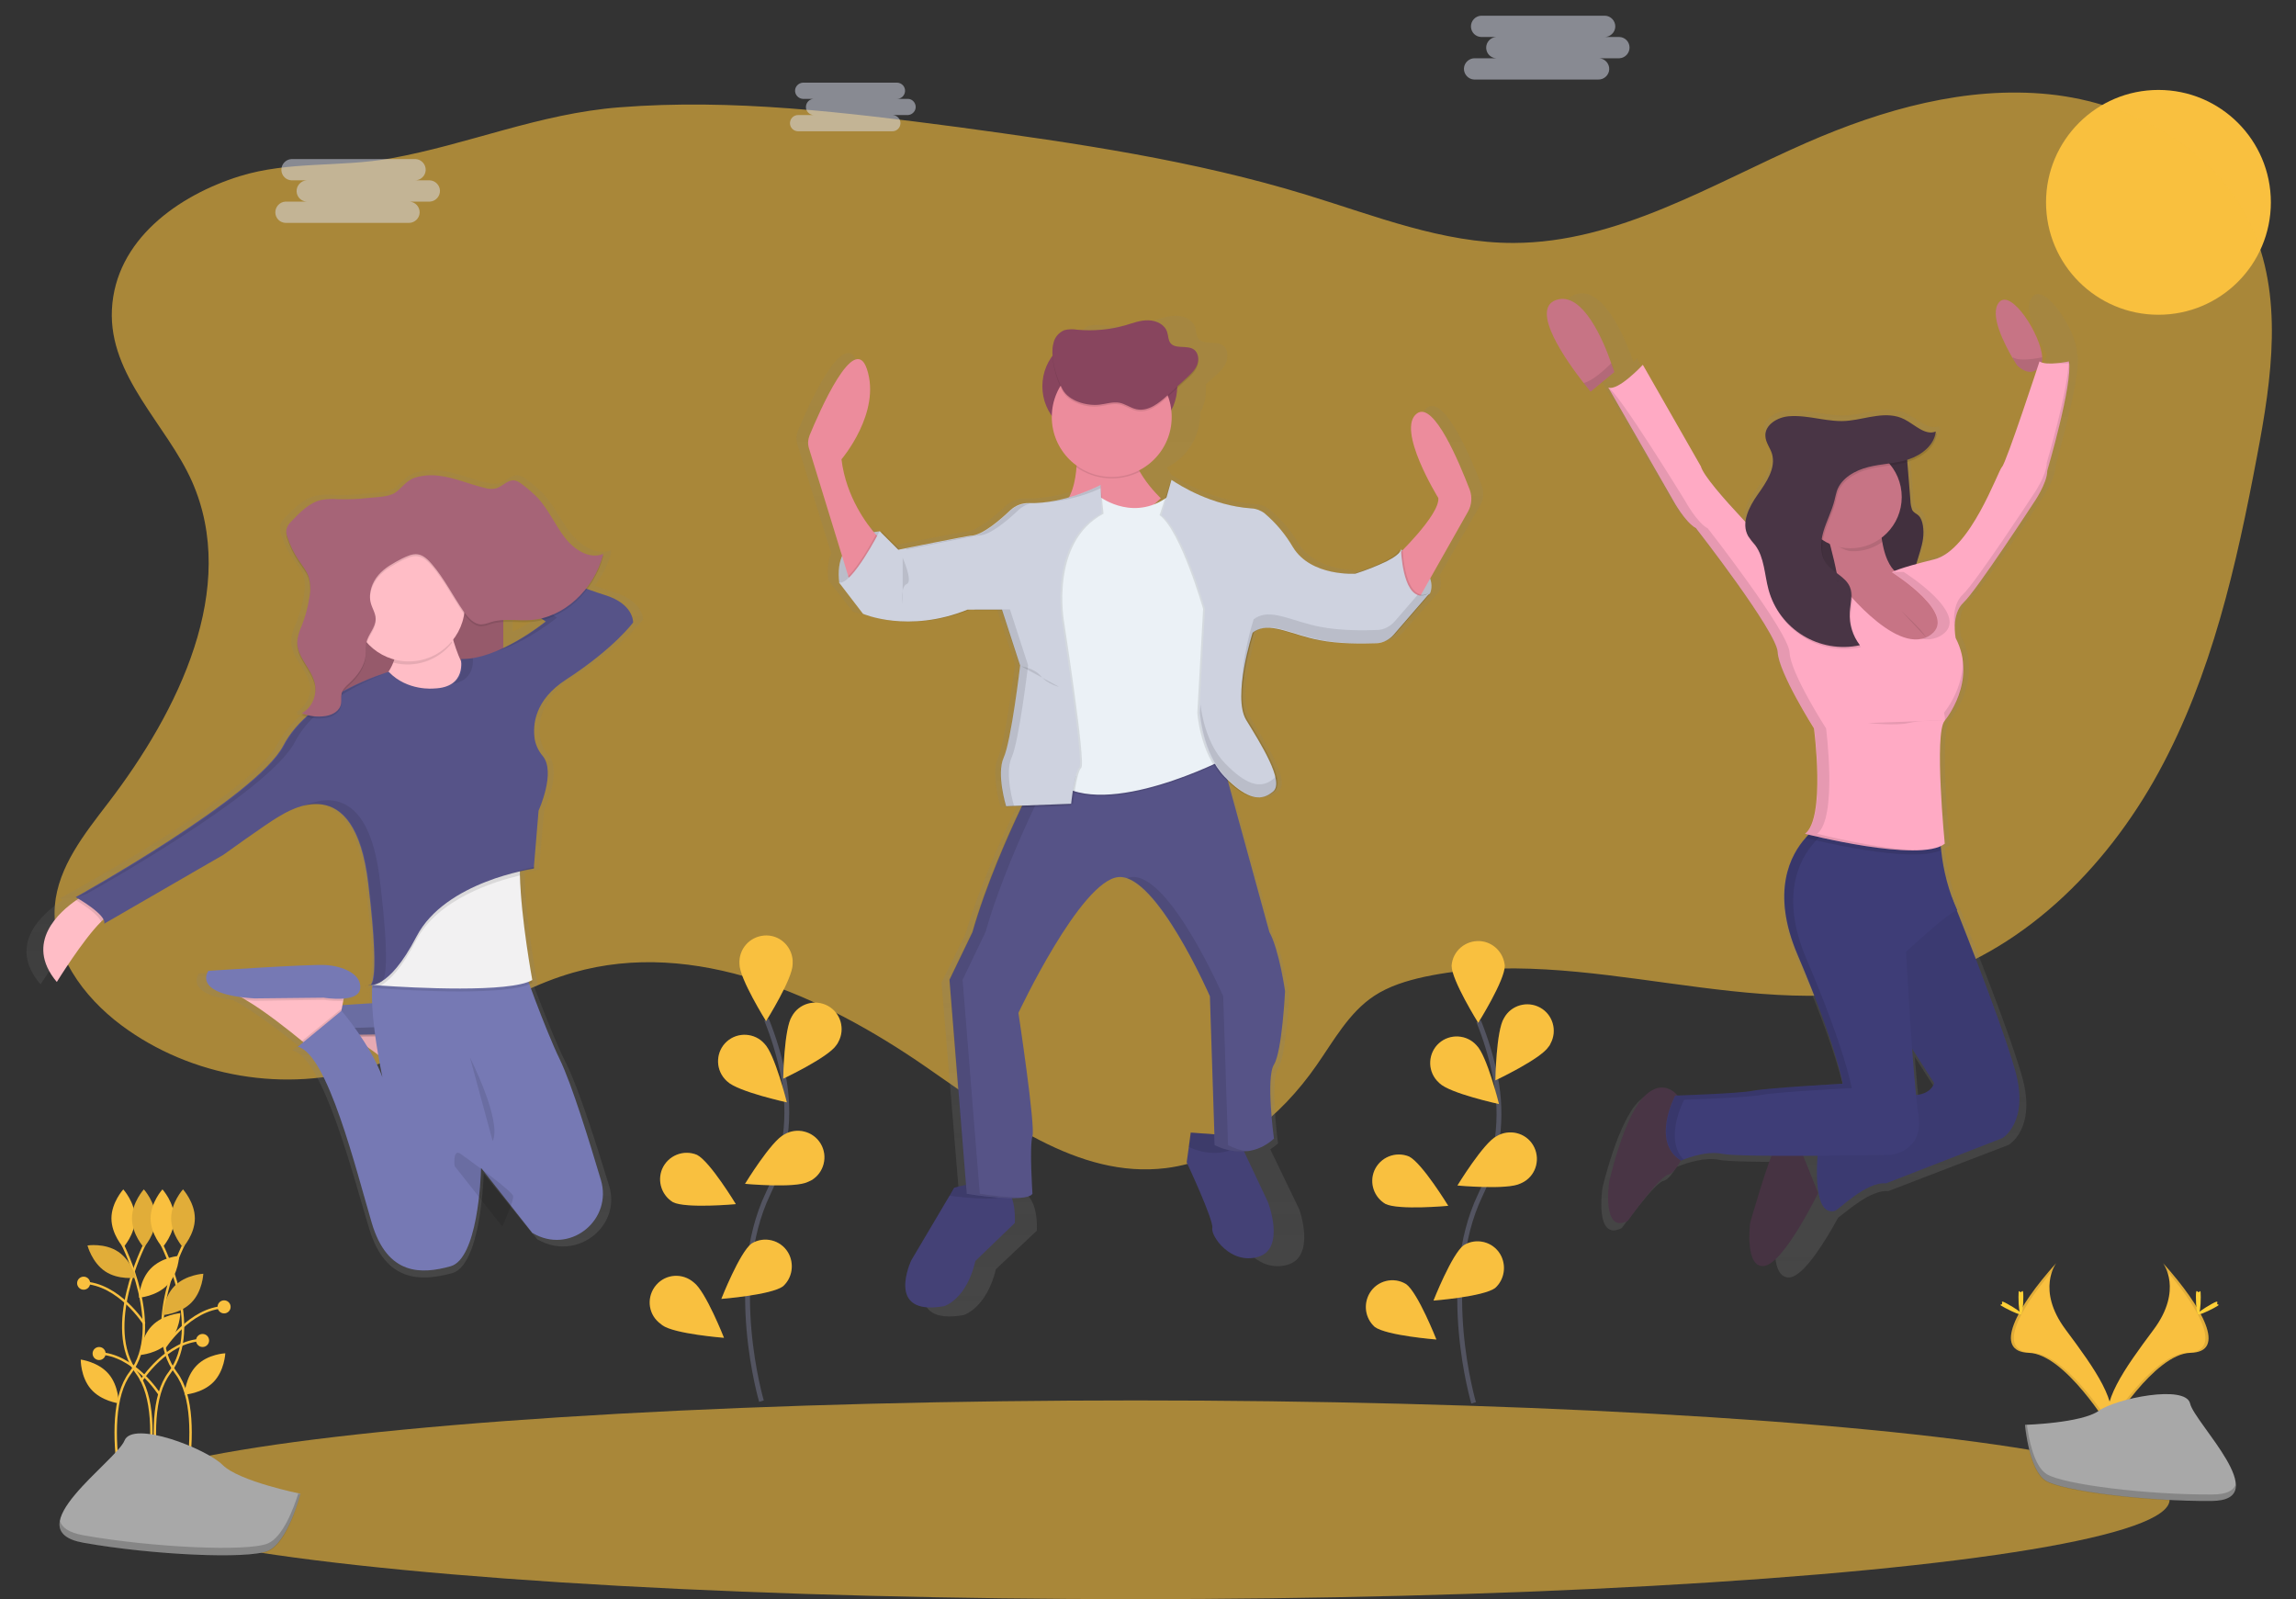 <svg enable-background="new 0 0 949.8 661.5" viewBox="0 0 949.8 661.5" xmlns="http://www.w3.org/2000/svg" xmlns:xlink="http://www.w3.org/1999/xlink"><rect x="0" y="0" width="949.8" height="661.5" fill="#333333" stroke="none"/><linearGradient id="a"><stop offset="0" stop-color="#808080" stop-opacity=".25"/><stop offset=".54" stop-color="#808080" stop-opacity=".12"/><stop offset="1" stop-color="#808080" stop-opacity=".1"/></linearGradient><linearGradient id="b" gradientTransform="matrix(1 0 0 -1 -125.1 542.65)" gradientUnits="userSpaceOnUse" x1="596.635" x2="596.635" xlink:href="#a" y1="-1.869" y2="412.096"/><linearGradient id="c" gradientTransform="matrix(1 0 0 -1 -125.1 542.65)" gradientUnits="userSpaceOnUse" x1="277.181" x2="277.181" xlink:href="#a" y1="131.932" y2="132.152"/><linearGradient id="d" gradientTransform="matrix(1 0 0 -1 -125.1 542.65)" gradientUnits="userSpaceOnUse" x1="263.557" x2="263.557" xlink:href="#a" y1="14.105" y2="348.067"/><linearGradient id="e" gradientTransform="matrix(1 0 0 -1 -125.1 542.65)" gradientUnits="userSpaceOnUse" x1="878.625" x2="878.625" xlink:href="#a" y1="14.25" y2="421.274"/><circle cx="892.9" cy="83.7" fill="#f9c03f" r="46.5"/><path d="m79.4 199.1c19.5 44.1-5.4 94.9-34.7 133.1-9.8 12.8-20.6 26.3-22 42.3-1.6 19.7 11.7 37.8 27.5 49.6 28.8 21.5 68.2 28.2 102.5 17.3 29.6-9.4 54.6-30.6 84.5-39.1 50-14.3 103 9.4 145.8 39 30.3 20.9 62.8 46.4 99.3 41.9 25.7-3.2 47.5-21.2 62.3-42.5 7.2-10.3 13.4-21.8 23.8-28.7 6.2-4.1 13.5-6.3 20.7-7.9 66.4-14.2 136.8 20.4 202.4 2.6 44.2-12 79.5-47 101.5-87.3s32.2-85.7 40.7-130.8c6.1-32 11.1-66.6-2.8-96-14.7-31.2-48.9-50.1-83.2-53.6s-68.7 6.2-100.3 20c-39.5 17.3-78.2 41.4-121.2 41.5-29.3.1-57.3-11.2-85.4-19.8-46.9-14.4-95.7-21.5-144.3-28.1-46.5-6.1-93.5-11.9-140.3-8.2-33.2 2.6-62.4 15.3-94.5 21.1-21 3.8-42 1-62.6 7.4-25.3 7.9-51.4 26.3-52.8 55.2-1.3 27.5 22.7 47.6 33.1 71z" fill="#f9c03f" opacity=".6"/><path d="m612.9 200.7c-4.3-11.1-15.3-37.3-22.5-32.1-9.2 6.6 9.2 35.5 9.2 35.5.5 5.3-9.8 16.4-15.3 21.9 0-.4 0-.7 0-.7-.1.2-.1.4-.2.6l-.5-.2c-.1.4-.3.8-.7 1.2 0-.8 0-1.2 0-1.2-1.1 4.5-19.6 10.2-19.6 10.2s-.5 0-1.4 0c-5.1 0-18.5-1.2-24.7-11.1-3.2-5.4-7.3-10.2-12.1-14.1-1.7-1.3-3.7-2.1-5.8-2.2-17.1-1.1-31-9.8-33.8-11.6l-.5-.4-.1.3c-.7-.9-1.3-1.9-1.9-2.9l-.3-.5c8.5-4.2 13.8-12.9 13.8-22.3 0-.2 0-.4 0-.5 1.5-2.6 2.3-5.6 2.3-8.6v-3l3.9-3.5c1.8-1.6 3.6-3.3 4.5-5.5.4-.9.5-1.8.5-2.8.2-1.7-.5-3.3-1.8-4.3-3-2.1-8 0-10.2-2.9-1-1.3-.8-3.1-1.3-4.6-1-3.1-4.6-4.8-7.9-4.8s-6.5 1.2-9.7 2.1c-6.7 1.9-13.7 2.6-20.7 1.9-1.9-.3-3.8-.3-5.7.2-2.3.9-4 2.9-4.6 5.3-.2.9-.4 1.8-.4 2.7-2.8 3.1-4.3 7.2-4.3 11.4v7.7c0 4.1 1.5 8.1 4.2 11.2.6 7.3 4.5 14 10.5 18.2v.6l.1.1c-.2 2.4-.5 4.7-1.1 7.1v-.5s-14 7.5-29 7.6h-1.7c-3-.1-5.8 1-8 3-4.4 4.2-12.2 10.8-17 10.8-1 0-26.2 4.9-30.4 5.8l-7.8-7.6-.2.5-.5-.5c-.9.1-1.7.2-2.5.4-4-4.7-12-15.8-13.9-30.5 0 0 17.3-19.7 10.9-38-5.4-15.6-20.4 17.9-24.6 28-.7 1.8-.8 3.7-.3 5.5l14 45.2c-1.3 3.5-1.7 7.3-1.1 11h-.2l10.2 13.1s7.7 3.3 19.7 3.2c8.8 0 17.6-1.7 25.7-4.9h2.4l-.5.2h12.2l7.7 23.4c-.3 2.1-4 31.9-7 38.5-.9 2.2-1.3 4.6-1.2 7 .2 4.6.9 9.1 2.2 13.5l6.8-.2-.3.5c-5.7 11.8-15.3 32.7-21 52.3l-9.9 20 7.4 89.7h.3l.6.1c.8.1 2 .3 3.6.5l-.6 1-16.3 27s-11.6 23.8 14.1 19.3c0 0 9.5-2.8 13.4-19l16.9-15.9s.8-10.5-4-14.8c-.3-4.9-1.1-19.1.1-22.5 1.4-4.1-6-51.8-6-51.8s26.8-55.5 43-56.9c1.2-.1 2.4.1 3.5.5 13.3 4.3 29.5 36.6 34.2 46.6l.2.5v.1l.2.4v.1l.2.3v.1l.1.3v.1l.1.2v.1l.1.2v.1l.1.1v.1.1.1l2.1 62.5.2.1h.1l-.2 1.3-.9 6.5s11.6 24.5 10.9 27.6 7.8 15.5 19.7 12.1 4.9-22.9 4.9-22.9l-11.5-23.8-.5-1.1c1.1-.7 2.2-1.5 3.2-2.4 0 0-3.5-25.5 0-31s4.6-30.7 4.6-30.7-2.5-17.2-6.7-24.8l-17.7-63.2c5.3 4.9 9.4 6.9 12.9 6.7h.6c1.5 0 3-.3 4.3-1.1.7-.4 1.4-.9 2-1.4.1-.1.2-.2.3-.3 4.9-4.1-5.6-20.4-11.6-30-5.8-9.3 2.2-34.6 2.8-36.5.5-.4 1.1-.7 1.7-1 1.2-.5 2.6-.8 3.9-.9 5.7.2 12.8 3.5 21.5 5.2 6.1 1 12.2 1.5 18.4 1.4h.4c2.5 0 4.7 0 6.5-.1 1.6-.1 3.2-.5 4.7-1.3 1.2-.7 2.4-1.6 3.3-2.7l15.3-17.3-.4.2c.7-2 .7-4.1 0-6.1l16.2-28c2.1-2.9 2.3-6.3 1.2-9.4z" fill="url(#b)"/><path d="m419.8 505.9-16.3 15.7c-3.7 16-12.9 18.7-12.9 18.7-24.8 4.4-13.6-19-13.6-19l15.8-26.7 1.9-3.3s11.2-3.4 18.7-1.4c.9.3 1.8.7 2.5 1.4 4.7 4.1 3.9 14.6 3.9 14.6z" fill="#444176"/><path d="m520.5 519.9c-11.6 3.4-19.7-8.8-19-11.9s-10.6-27.2-10.6-27.2l.9-6.4.8-5.9 19 1.4 1.8 3.8 11.1 23.5c0-.1 7.5 19.3-4 22.7z" fill="#444176"/><path d="m416 494c-1.8 3.1-16.3 1.5-23.4.6l1.9-3.3s11.2-3.4 18.7-1.4c.9.3 1.8.7 2.5 1.4.3 1.7.3 2.7.3 2.7z" opacity=".1"/><path d="m513.4 473.6c-9.7 6.5-20.1 1.6-21.7.8l.8-5.9 19 1.4z" opacity=".1"/><path d="m527 440.4c-3.4 5.4 0 30.6 0 30.6-11.2 10.2-24.5 2.7-24.5 2.7l-2-61.6s-22.1-50.7-37.8-49.3-41.4 56.2-41.4 56.2 7.1 46.9 5.8 51 0 23.8 0 23.8c-2.4 4.1-27.2 0-27.2 0l-7.1-88.5 9.5-19.7c5.5-19.3 14.7-40 20.2-51.6 2.8-5.8 4.6-9.3 4.6-9.3l18.1-3.8 58.8-12.2 21.1 76.8c4.1 7.5 6.5 24.5 6.5 24.5s-1.2 24.9-4.6 30.4z" fill="#565387"/><g opacity=".1"><path d="m508 473.7-2-61.6s-22.1-50.7-37.8-49.3c-.7.1-1.4.2-2 .5 15.3 5.1 34.4 48.9 34.4 48.9l2 61.6c4.2 2.1 8.9 3 13.5 2.5-2.8-.4-5.6-1.3-8.1-2.6z"/><path d="m405.3 493.8-7.1-88.5 9.5-19.8c5.5-19.3 14.7-40 20.2-51.6 2.8-5.8 4.6-9.3 4.6-9.3l18.1-3.8 53.6-11.1-.3-1.1-58.8 12.2-18.1 3.8s-1.8 3.5-4.6 9.3c-5.6 11.6-14.8 32.3-20.2 51.6l-9.5 19.7 7.1 88.5s13.6 2.2 21.6 1.7c-5.4-.2-10.8-.8-16.1-1.6z"/></g><path d="m363.9 219.8s-19.4 1-16.7 21.4l5.4.7 8.2-8.8 4.1-7.5v-1.7z" fill="#ced2df"/><path d="m363.9 219.8s-19.4 1-16.7 21.4l5.4.7 8.2-8.8 4.1-7.5v-1.7z" opacity=".1"/><path d="m579.6 227.3s16 8.5 11.9 18.4l-5.1 2-6.8-3.7-1-8.8.7-6.1z" fill="#ced2df"/><path d="m579.6 227.3s16 8.5 11.9 18.4l-5.1 2-6.8-3.7-1-8.8.7-6.1z" opacity=".1"/><path d="m452.3 138.7h13.6c11.6 0 21.1 9.4 21.1 21.1 0 11.6-9.4 21.1-21.1 21.1h-13.6c-11.6 0-21.1-9.4-21.1-21.1s9.4-21.1 21.1-21.1z" fill="#88455e"/><g fill="#ec8c9c"><path d="m363.8 222.7-11.9 19-1-3.4-16.2-52.7c-.6-1.8-.5-3.7.2-5.5 4.1-9.9 18.5-43 23.7-27.5 6.1 18-10.5 37.4-10.5 37.4 1.9 15.8 10.8 27.2 14.2 31.1.9 1 1.5 1.6 1.5 1.6z"/><path d="m577 230.8s18.7-17.7 18-24.8c0 0-17.7-28.6-8.8-35 7-5.1 17.6 20.7 21.8 31.6 1.1 3 .8 6.3-.7 9l-22.4 39.6z"/><path d="m444.9 180.7s3.4 21.8-6.5 29.9 28.2 8.1 28.2 8.1l13.6-12.6s-15.7-14.6-10.9-25.5z"/></g><path d="m455.3 206.3s14.6 10.9 29.2-1.4l23.8 49.3-1.4 60.2s-49.3 25.5-69.7 9.9-3.4-23.8-3.4-23.8l-4.8-46.3 5.1-29.9s9.2-14.3 9.9-14.3 11.3-3.7 11.3-3.7z" opacity=".1"/><path d="m455.3 205.7s14.6 10.9 29.3-1.4l23.8 49.3-1.4 60.2s-49.3 25.5-69.7 9.9-3.4-23.8-3.4-23.8l-4.8-46.3 5.1-29.9s9.2-14.3 9.9-14.3 11.2-3.7 11.2-3.7z" fill="#ebf1f6"/><path d="m455.3 200.6s-13.9 7.9-28.9 7.5c-2.9-.1-5.6 1-7.7 2.9-4.3 4.1-11.8 10.6-16.5 10.6-1 0-29.9 5.8-29.9 5.8l-7.6-7.6s-11.4 22.3-16.8 21.3l9.9 12.9s18.7 8.2 43.2-1.7h14.3l7.5 23.1s-3.7 31.3-6.8 38.1 1 20.1 1 20.1l26.9-1s1.4-13.3 3.4-15-7.1-60.2-7.1-60.2-6.1-33 16.3-44.9z" opacity=".1"/><path d="m445.1 321c-1 4-1.7 8.1-2.1 12.3l-20.6.8c2.8-5.8 4.6-9.3 4.6-9.3z" opacity=".1"/><path d="m363.8 222.7-11.9 19-1-3.4c4.4-4.3 9.5-13.4 11.5-17.2.8 1 1.4 1.6 1.4 1.6z" opacity=".1"/><path d="m455.3 200.6s-14.6 7.9-29.6 7.5c-2.9-.1-5.6 1-7.7 2.9-4.3 4.1-11.8 10.6-16.5 10.6-1 0-29.9 5.8-29.9 5.8l-7.7-7.7s-11.4 22.3-16.8 21.3l9.9 12.9s18.7 8.2 43.2-1.7h14.3l7.5 23.1s-3.7 31.3-6.8 38.1 1 20.1 1 20.1l26.9-1s1.4-13.3 3.4-15-7.1-60.2-7.1-60.2-6.1-33 16.3-44.9z" fill="#ced2df"/><path d="m484.5 198.5s13.9 10.6 32.4 11.8c2 .1 4 .9 5.5 2.1 4.7 4 8.6 8.7 11.7 14 7.5 12.2 25.8 10.9 25.8 10.9s17.9-5.6 18.9-10c0 0 .5 24 11.7 18.2l-14.8 17c-1.9 2.2-4.6 3.5-7.5 3.6-5.5.2-15.2.3-23.3-1.3-12.2-2.4-21.1-8.2-27.5-3.1 0 0-8.5 26.5-2.7 36.1 5.8 9.5 16 25.5 11.2 29.6s-10.5 3.7-20.1-6.1c-9.5-9.9-10.5-26.5-10.5-26.5l2.4-42.9s-9.2-32.3-18-38.8z" opacity=".1"/><path d="m592 245.1-14.8 17.1c-1 1.1-2.2 2-3.6 2.7-1.2.5-2.5.9-3.9.9-5.5.2-15.2.3-23.3-1.3-11.5-2.2-19.9-7.4-26.3-3.9-.4.2-.9.5-1.3.9 0 0-8.5 26.5-2.7 36.1 5.8 9.5 16 25.5 11.2 29.6-.8.7-1.7 1.3-2.7 1.7-4.3 1.9-9.6.3-17.4-7.9-9.5-9.9-10.5-26.5-10.5-26.5l2.4-42.9s-9.2-32.3-18-38.8l3.9-14c2.7 1.8 16.1 10.4 32.6 11.5 2 .1 4 .9 5.5 2.1 4.7 4 8.6 8.7 11.7 14 7.5 12.2 25.8 10.9 25.8 10.9 4.4-1.4 8.7-3.1 12.9-5.1 2.6-1.3 4.9-2.7 6-4 .3-.3.5-.8.7-1.2.1 0 .6 23.9 11.8 18.1z" opacity=".1"/><path d="m591.3 245.5-14.8 17.1c-.8.9-1.8 1.7-2.9 2.3-1.4.8-3 1.2-4.5 1.2-5.5.2-15.2.3-23.3-1.3-11-2.1-19.3-7.1-25.6-4.3-.7.3-1.4.7-2 1.2 0 0-8.5 26.5-2.7 36.1 5.8 9.5 16 25.5 11.2 29.6-.6.5-1.3 1-2 1.4-4.4 2.4-9.8 1-18.1-7.5-9.5-9.9-10.5-26.5-10.5-26.5l2.4-42.9s-9.2-32.3-18-38.8l4.1-14.6.5.3c2.7 1.8 16.1 10.4 32.6 11.5 2 .1 4 .9 5.5 2.1 4.7 4 8.6 8.7 11.7 14 7.5 12.2 25.8 10.9 25.8 10.9 4.4-1.4 8.7-3.1 12.9-5.1 3.1-1.6 5.6-3.3 6-4.9v.9c.3 4.1 1.8 22.4 11.7 17.3z" fill="#ced2df"/><path d="m469.7 181.2h-25c.5 4 .7 8 .5 12 7.8 5.5 17.9 6.2 26.4 1.9-2.4-4.4-3.8-9.5-1.9-13.9z" opacity=".1"/><circle cx="459.9" cy="172.5" fill="#ec8c9c" r="24.8"/><path d="m454.8 168.1c2.8-.3 5.5-1.3 8.3-.8 2.5.5 4.6 2.2 7.1 2.7 4.8 1 9.2-2.5 12.8-5.8l7.8-7.1c1.7-1.6 3.5-3.2 4.4-5.4s.6-5-1.3-6.4c-2.8-2-7.8 0-9.8-2.8-.9-1.3-.8-3-1.3-4.5-1-3.1-4.4-4.7-7.7-4.8s-6.3 1.1-9.4 2c-6.5 1.9-13.3 2.5-20 1.9-1.8-.3-3.7-.3-5.5.2-2.2 1-3.9 2.9-4.4 5.3-1.5 5.4 1.1 14.2 3.7 19.1s10 7.1 15.3 6.4z" opacity=".1"/><path d="m454.8 167.4c2.8-.3 5.5-1.3 8.3-.8 2.5.5 4.6 2.2 7.1 2.7 4.8 1 9.2-2.5 12.8-5.8l7.8-7.1c1.7-1.6 3.5-3.2 4.4-5.4s.6-5-1.3-6.4c-2.8-2-7.8 0-9.8-2.8-.9-1.3-.8-3-1.3-4.5-1-3.1-4.4-4.7-7.7-4.8s-6.3 1.1-9.4 2c-6.5 1.9-13.3 2.5-20 1.9-1.8-.3-3.7-.3-5.5.2-2.2 1-3.9 2.9-4.4 5.3-1.5 5.4 1.1 14.2 3.7 19.1s10 7 15.3 6.4z" fill="#88455e"/><path d="m422.4 275.6s5.4.7 8.2 4.1 7.5 4.4 7.5 4.4" opacity=".1"/><path d="m373.4 230.7s4.4 9.9 1.7 10.9-1.7 8.2-1.7 8.2" opacity=".1"/><g opacity=".1"><path d="m375 227.3s28.9-5.8 29.9-5.8c4.7 0 12.2-6.5 16.5-10.6 1.3-1.2 2.9-2.1 4.7-2.6h-.4c-2.9-.1-5.6 1-7.7 2.9-4.3 4.1-11.8 10.6-16.5 10.6-.8 0-19.3 3.7-26.8 5.2z"/><path d="m455.3 202v-1.3c-7 3.5-14.4 5.9-22.2 7.1 7.7-.7 15.2-2.6 22.2-5.8z"/><path d="m419.5 333.4s-4.1-13.3-1-20.1 6.8-38.1 6.8-38.1l-7.5-23.1h-14.3l-.9.3h11.8l7.5 23.1s-3.7 31.3-6.8 38.1 1 20.1 1 20.1l26.9-1v-.2z"/></g><g opacity=".1"><path d="m527 322c-.6.5-1.3 1-2 1.4-4.4 2.4-9.8 1-18.1-7.5-7.6-7.8-9.8-20-10.3-24.6l-.2 3.5s1 16.7 10.5 26.5c8.2 8.5 13.7 9.9 18.1 7.5.7-.4 1.4-.9 2-1.4 1.4-1.2 1.5-3.5.8-6.4-.2.4-.4.7-.8 1z"/><path d="m586.5 246-9.6 11.1c-.8.9-1.8 1.7-2.9 2.3-1.4.8-3 1.2-4.5 1.2-5.5.2-15.2.3-23.3-1.3-11-2.1-19.3-7.1-25.6-4.3-.7.3-1.4.7-2 1.2 0 0-5.5 17.1-4.7 28.8.7-10.9 4.7-23.4 4.7-23.4.6-.5 1.3-.9 2-1.2 6.3-2.8 14.5 2.1 25.6 4.3 8.1 1.6 17.8 1.5 23.3 1.3 1.6-.1 3.1-.5 4.5-1.2 1.1-.6 2.1-1.4 2.9-2.3l14.8-17.1c-1.6 1.1-3.5 1.2-5.2.6z"/></g><path d="m151.6 410.5c.2.2.6.3.9.1-.3 0-.6 0-.9-.1z" fill="url(#c)"/><path d="m253.5 244.8c-1.8-.5-4.4-1.4-7.5-2.5 3.2-4.1 5.6-8.9 6.9-13.9l-.3.1c.1-.3.2-.6.3-.9-5.9 2.4-12.5-1.7-16.7-6.9s-7-11.7-11.6-16.6c-1.9-1.9-4-3.7-6.1-5.3-1.4-1-2.8-2.1-4.5-2.2-2.7-.1-4.8 2.5-7.3 3.3-1.7.4-3.5.3-5.1-.2-6.6-1.5-13-4.3-19.8-5.1-3.6-.4-7.3 0-10.7 1.2-3.4 1.3-5 3.9-7.7 5.9-3 2.2-8.9 2.2-12.4 2.5-4.2.5-8.5.7-12.8.5-2.4-.2-4.9-.1-7.3.3-5.1 1.1-9.1 5.1-12.9 9-1 .9-1.8 2-2.1 3.4v1.1c0 1 .1 2 .5 3 1.2 3.5 2.8 6.8 4.9 9.8 1.6 2.2 3.4 4.3 4.2 6.9.4 1.3.6 2.6.6 4s-.2 2.9-.4 4.3c-.7 3.9-1.8 7.8-3.3 11.5-.9 1.9-1.6 3.9-1.9 6v1.3c-.2 6.6 6.4 11.4 7.7 17.9.1.5.2 1.1.2 1.6-.1 4.1-2.5 8.1-5.9 9.7.3.1.6.2.9.3-.3.2-.6.4-.9.5.6.2 1.3.5 1.9.6-3.9 3.4-7.2 7.5-9.7 12-11.6 21.5-89.9 63.7-89.9 63.7l1.2.7-.9.6c-6.8 4.5-22.7 17.7-8.3 34.3 0 0 11.2-17.7 19.1-25.3.4-.3.7-.6 1-.9.3.5.5 1.2.3 1.8l51.5-29s18.3-12.8 23.4-15.7c3.6-2.2 7.5-3.9 11.6-5l-.6.2c1.9-.5 3.9-.8 5.9-.8 9.1.1 19 6.8 22.2 33.3 4.4 35.4 2.3 41.8.9 42.7-.2 0-.3 0-.5-.1 0 0 .1.1.1.1-.2 0-.4 0-.6-.1.2.2.5.3.8.2.2.1.4 0 .6-.1h.7c0 .3 0 .7-.1 1-.1 0-.4.2 0 .2-.1 2-.1 4.2 0 6.4-4.5.2-9.1.5-13 .8l.4-1.9.2-.8c3.5-.3 6.8-1.3 7.2-4.1.9-6.2-7.7-9.5-14.9-9.9s-50.7 2.5-50.7 2.5-6.5 8.4 14.1 11c.6.3 1.2.7 1.9 1 8.1 4.6 19.1 13.1 24.3 17.3l.7.6-2.4 1.9c12.8 2.9 25.1 51.7 31.9 74s21.7 21.5 34.1 18.2c11.6-3.1 13-36.7 13.2-40.9v-.4l20.6 25.4 1.6 1.9c.6.3 1.2.6 1.8.9 15.6 7.4 32.8-6.8 27.9-23-5-16.3-12.6-40.5-17.8-50.7-4.3-8.5-9.8-22.8-13.2-31.6.4-.2.9-.4 1.3-.6 0 0-.1-.4-.2-1.1l.2-.1s-5-25.7-5.2-44c0-.3 0-.7 0-1 0-.2 0-.4 0-.6 3.7-.9 6.1-1.2 6.1-1.2l.1-.8-.3.1 2.1-23.7s7.6-16.2 1.8-22.9c-1.8-2-3-4.4-3.4-7-1-6.2 0-16.5 13.5-25.1 20.9-13.2 29-24 29-24s.3-7.7-12.5-11.5zm-41.4 16.5v-10.9c3.9-.2 7.8.3 11.7 0 1.9-.1 3.8-.5 5.6-1l.9.6c-5.6 4.4-11.7 8.2-18.2 11.3zm-59.1 171.6c1.5 1.1 3.1 2.2 4.6 3.3.9 5.4 1.8 9.2 1.8 9.5-1.8-4.5-3.9-8.7-6.4-12.8z" fill="url(#d)"/><path d="m186 423.9-.9 4.9-.7 3.7-1.3 6.8-12.2 8.5s-1.1-.9-2.9-2.4c-5-4.1-15.5-12.5-23.3-17-2-1.3-4.1-2.3-6.4-3z" fill="#ffbdc6"/><path d="m186 423.9-.9 4.9c-2.7.1-5.4 0-8.1-.4l-28.5.4c-1.4-.1-2.6-.2-3.8-.3-2-1.3-4.1-2.3-6.4-3z" opacity=".1"/><path d="m177.1 427.6s14.3 2.4 15.1-3.7-7.3-9.3-14.2-9.8-48.5 2.5-48.5 2.5-7.3 9.8 19.1 11.4z" fill="#7679b4"/><path d="m186 423.9-.9 4.9-.7 3.7-1.3 6.8-12.2 8.5s-1.1-.9-2.9-2.4c-5-4.1-15.5-12.5-23.3-17-2-1.3-4.1-2.3-6.4-3z" opacity=".1"/><path d="m186 423.9-.9 4.9c-2.7.1-5.4 0-8.1-.4l-28.5.4c-1.4-.1-2.6-.2-3.8-.3-2-1.3-4.1-2.3-6.4-3z" opacity=".1"/><path d="m177.1 427.6s14.3 2.4 15.1-3.7-7.3-9.3-14.2-9.8-48.5 2.5-48.5 2.5-7.3 9.8 19.1 11.4z" opacity=".1"/><path d="m133.7 226.8h74.5v88.4h-74.5z" fill="#a66477"/><path d="m133.7 226.8h74.5v88.4h-74.5z" opacity=".1"/><g fill="#ffbdc6"><path d="m46.3 378.1c-1.2.3-2.8 1.5-4.5 3.2-7.5 7.4-18.3 24.9-18.3 24.9-13.8-16.4 1.5-29.3 8-33.8 1.6-1.1 2.6-1.7 2.6-1.7z"/><path d="m185.2 254.7s3.7 25.7 16.3 31.8-16.3 17.5-16.3 17.5l-39.5-14.7s22.4-7.3 17.9-28.9z"/><path d="m142.9 409.1-.9 4.9-.7 3.7-1.3 6.8-12.2 8.5s-1.1-.9-2.9-2.4c-5-4.1-15.5-12.5-23.3-17-2-1.3-4.1-2.3-6.4-3z"/></g><path d="m142.9 409.1-.9 4.9c-2.7.1-5.4 0-8.1-.4l-28.5.4c-1.4-.1-2.6-.2-3.8-.3-2-1.3-4.1-2.3-6.4-3z" opacity=".1"/><path d="m133.9 412.7s14.3 2.4 15.1-3.7-7.3-9.4-14.3-9.8-48.5 2.4-48.5 2.4-7.3 9.8 19.1 11.4z" fill="#7679b4"/><path d="m141.3 417.7-1.3 6.8-12.2 8.5s-1.1-.9-2.9-2.4l16.2-13.2z" opacity=".1"/><path d="m221.9 510.9c-.6-.3-1.1-.6-1.7-.9l-1.5-1.9-19.7-25v.4c-.1 4.2-1.5 37.2-12.6 40.3-11.8 3.3-26.1 4.1-32.6-17.9s-18.3-70-30.6-72.9l18.1-14.9s12 14 16.9 27.5c-.2-.9-8.5-39.6-1.6-46.4h59.5s9.2 26.1 15.5 39.1c4.9 10.1 12.2 33.8 17 49.9 4.7 16-11.7 30-26.7 22.7z" fill="#7679b4"/><path d="m220.2 406.6c-9.2 5.4-49.5 3.2-62.6 2.3l-3.6-.3c-.4 0 .1-.2.1-.2l.4-3.7 9.8-24.8 52.3-30.3c-1.1 3.2-1.4 8.1-1.3 13.7.2 18 4.9 43.3 4.9 43.3z" opacity=".1"/><path d="m220.2 405.4c-9.2 5.4-49.5 3.2-62.6 2.3l-3.6-.3h-.6l.6-.2 3.2-.9 6.9-27.7 52.3-30.3c-1.1 3.2-1.4 8.1-1.3 13.7.4 18.1 5.1 43.4 5.1 43.4z" fill="#f2f1f2"/><path d="m215.2 362.1c-10.6 2.5-34.1 9.7-43.1 27-6 11.6-11 16.5-14.6 18.6l-3.6-.3.1-.2 3.2-.9 6.9-27.7 52.3-30.3c-.9 3.3-1.3 8.2-1.2 13.8z" opacity=".1"/><path d="m34.1 370.8 12.2 7.3c-1.2.3-2.8 1.5-4.5 3.2-1-3-7.4-7.1-10.3-8.9 1.5-1 2.6-1.6 2.6-1.6z" opacity=".1"/><path d="m151.9 407.9c-.3.2-.6.1-.9-.1.3.1.6.2.9.1z" opacity=".1"/><path d="m179.5 284.8s-11 1.2-18.7-6.9c0 0-32.6 9.4-43.6 30.5s-85.9 62.7-85.9 62.7 13 7.3 11.8 11l49.3-28.5s17.5-12.6 22.4-15.5 31.8-20.4 37.5 27.3 0 42 0 42 8.1 2.9 20-20 48.5-28.1 48.5-28.1l2-24s7.3-15.9 1.7-22.6c-1.7-2-2.8-4.3-3.3-6.9-.9-6.1 0-16.3 13-24.7 20-13 27.7-23.6 27.7-23.6s.4-7.7-11.8-11.4-61.9-23.6-61.9-23.6l-1.6 6.9 39.1 27.7s-19.5 15.9-35 15.5c-.2 0 2.6 11.8-11.2 12.2z" fill="#565388"/><path d="m187 265.9c-1-3.3-1.7-6.6-2.2-10l-21.6 5.7c.9 4.1.8 8.4-.5 12.5 9 2.4 18.6-.9 24.3-8.2z" opacity=".1"/><circle cx="169.1" cy="250.4" fill="#ffbdc6" r="23.2"/><path d="m181.5 197.6c6.4.7 12.6 3.5 18.9 5 1.6.5 3.3.6 4.9.2 2.5-.8 4.5-3.3 7-3.3 1.6 0 3 1.1 4.3 2.1 2.1 1.6 4 3.3 5.9 5.2 4.4 4.8 7.1 11.1 11.1 16.3s10.3 9.2 16 6.8c-3.9 15-16.5 26.5-30.1 27.4-5.5.4-11-.8-16.3.8-1.3.5-2.7.9-4.1 1-3 0-5.5-2.8-7.4-5.5-4.4-6.4-8-13.6-13-19.4-1.6-1.9-3.6-3.8-5.9-4.1s-4.5.8-6.6 1.8c-3.4 1.8-6.9 3.6-9.6 6.7s-4.3 7.6-3.2 11.7c.6 2.2 2 4.2 2 6.5 0 3.7-3.2 6.4-3.9 10-.1 1.5-.2 3-.2 4.6-.3 4.9-3.5 9-6.9 12.1-1.3 1.2-2.8 2.5-3.1 4.4-.3 1.3 0 2.6-.2 3.9-.5 3.2-3.7 4.8-6.5 5.2-3.3.5-6.7.1-9.8-1.2 4-1.9 6.4-7.2 5.5-12-1.3-6.6-7.9-11.4-7.3-18.1.3-2.1.9-4.1 1.8-6 1.4-3.6 2.5-7.4 3.1-11.3.7-3 .6-6.1-.2-9-.9-2.6-2.6-4.6-4.1-6.8-2-3-3.6-6.2-4.7-9.6-.4-1-.6-2.1-.4-3.2.3-1.3 1-2.4 2-3.3 3.6-3.8 7.5-7.8 12.4-8.9 2.3-.4 4.7-.5 7-.3 4.1.1 8.2 0 12.2-.5 3.3-.4 9-.3 11.8-2.5 2.6-2 4.1-4.5 7.4-5.8 3.1-1 6.7-1.4 10.2-.9z" opacity=".1"/><path d="m194.4 437.4s13.4 26.5 9.4 34.6" opacity=".1"/><path d="m207.8 507.4-19.7-25v.4s-1.1-8.1 2.6-5.4c8.2 5.9 21.4 15.7 21.6 17.4s-2.7 8.4-4.5 12.6z" opacity=".1"/><g opacity=".1"><path d="m190.9 272.6s1.7 6.9-3.7 10.3c8.3-1.4 8.6-7.9 8.4-10.6-1.6.2-3.2.3-4.7.3z"/><path d="m36.1 369.6s74.9-41.5 85.9-62.7c7.9-15.2 26.9-24.3 37-28.2-7.4 2.5-32.2 11.9-41.5 29.9-11 21.2-85.9 62.7-85.9 62.7z"/><path d="m205.5 269.4c12.8-4 24.9-13.9 24.9-13.9l-39.1-27.7.9-3.8-3.7-1.5-1.6 6.9 39.1 27.7c-6.3 5-13.2 9.1-20.5 12.3z"/><path d="m205.7 363.2c5-1.7 10.1-3 15.3-3.9l.1-.8c-5.2 1.2-10.4 2.8-15.4 4.7z"/><path d="m158.3 405.9h-.3c-.3.2-.6.1-.9-.1.3.1.6.1.9.1 1.3-.8 3.4-6.9-.9-42.1-4.5-37.6-22.2-34.6-31.8-30.3 9.9-2.7 23.5-.4 27.3 31.9 4.2 35.2 2.2 41.3.9 42.1 1.7 0 3.4-.6 4.8-1.6z"/><path d="m153.5 407.5c-.3 0-.6 0-.9-.1.3.3.6.3.9.1z"/></g><path d="m181.5 196.8c6.4.7 12.6 3.5 18.9 5 1.6.5 3.3.6 4.9.2 2.5-.8 4.5-3.3 7-3.3 1.6 0 3 1.1 4.3 2.1 2.1 1.6 4 3.3 5.9 5.2 4.4 4.8 7.1 11.1 11.1 16.3s10.3 9.2 16 6.8c-3.9 15-16.5 26.5-30.1 27.4-5.5.4-11-.8-16.3.8-1.3.5-2.7.9-4.1 1-3 0-5.5-2.8-7.4-5.5-4.4-6.4-8-13.6-13-19.4-1.6-1.9-3.6-3.8-5.9-4.1s-4.5.8-6.6 1.8c-3.4 1.8-6.9 3.6-9.6 6.7s-4.3 7.6-3.2 11.7c.6 2.2 2 4.2 2 6.5 0 3.7-3.2 6.4-3.9 10-.1 1.5-.2 3-.2 4.6-.3 4.9-3.5 9-6.9 12.1-1.3 1.2-2.8 2.5-3.1 4.4-.3 1.3 0 2.6-.2 3.9-.5 3.2-3.7 4.8-6.5 5.2-3.3.5-6.7.1-9.8-1.2 4-1.9 6.4-7.2 5.5-12-1.3-6.6-7.9-11.4-7.3-18.1.3-2.1.9-4.1 1.8-6 1.4-3.6 2.5-7.4 3.1-11.3.7-3 .6-6.1-.2-9-.9-2.6-2.6-4.6-4.1-6.8-2-3-3.6-6.2-4.7-9.6-.4-1-.6-2.1-.4-3.2.3-1.3 1-2.4 2-3.3 3.6-3.8 7.5-7.8 12.4-8.9 2.3-.4 4.7-.5 7-.3 4.1.1 8.2 0 12.2-.5 3.3-.4 9-.3 11.8-2.5 2.6-2 4.1-4.5 7.4-5.8 3.1-1 6.7-1.4 10.2-.9z" fill="#a66477"/><path d="m859.5 147.5c0-.1 0-.2 0-.4s0-.3-.1-.4h-.2c0-.3 0-.5 0-.8-.4-9.3-13.2-29-18.4-23.2-4.5 5.1 2.3 17.9 5.8 23.6l.3.5-.2-.1s-14.3 42.7-16 44.3-13.5 35.2-29 39c-3.1.7-5.6 1.4-7.8 2l.2-.6c1-3.3 2.2-6.4 2.7-10s0-8-1.8-9.8c-.9-.9-2-1-2.7-2.4-.5-1.2-.7-2.5-.8-3.9l-1.3-16.2.9-.3c5.6-1.8 11-6 11.6-11.7-.2.1-.4.1-.6.2.1-.3.1-.7.2-1-4.7 1.8-9-3-13.5-5.2-7.4-3.6-15.9-.2-23.5.6-8.7.9-16.9-2.6-25.8-2-4.8.4-10.2 3.6-9.9 8.4.2 2.6 2 4.8 2.8 7.3 1.9 6-2.3 12.1-6.1 17.3-2.5 3.4-4.8 7.5-5.2 11.5-8.6-9-17.9-19.4-19-23.3l-24.9-42.7s-.6.6-1.5 1.6c-.2-.5-.3-1-.5-1.5-3.2-8.9-12.2-30.5-23.6-26.5s4.7 26.1 11.8 34.9l1 1.2c-.6.1-1.2.1-1.8-.1l27.8 47.7s5 9.1 9.7 11.6c0 0 34.5 43.5 34.9 52.2s15.5 31.9 15.5 31.9 5 37.7-3.8 44.3h.1.1.1.1.2.1.1.2.1.2.1c-.4.4-.8.9-1.3 1.4-6.5 7.3-14.9 22.8-3.5 49.3 16.8 39 19.4 54.3 19.4 54.3s-32 1.7-38.3 2.9c-5.6 1.1-27.3 1.9-32.2 2-1.8-2.1-7-6.6-14.1 0-8.8 8.3-15.2 36-15.2 36s-3.4 22.4 8 16.6c0 0 13.5-18.7 17.2-19.5 1.9-.4 3.9-3.2 5.4-5.8h.1c.1 0 .5-.2 1.1-.4 2.8-1.1 10.5-3.8 16.6-2.5 3.3.7 17.6.9 32.6.9-3.4 8.1-9.4 29-9.4 29s-2.5 19.5 5.9 18.7c6-.6 15.2-15.9 20-24.7 3.5-2.5 13.5-11.7 20.8-11l49.7-19.1s11.8-6.6 5.5-28.6c-5-17.5-19.2-53.2-24.8-67.1l-.2-.4c-1.4-3.4-2.2-5.4-2.2-5.4-2.3-6.4-3.8-13-4.5-19.7 0-.5-.1-1.1-.1-1.6.7-.3 1.4-.7 2-1.1 0 0-4.6-46.8 0-51.8l.1-.1v-.1l.1-.1.2-.2.2-.3c.2-.3.5-.7.9-1.2 2.7-3.9 7.6-12.7 6.2-23.2-.1-.5-.1-.9-.2-1.4-.5-2.8-1.5-5.6-2.9-8.1-.2-1.1-.3-2.1-.4-3.2 0-.6 0-1.3 0-2v-.1c0-.2 0-.4 0-.6v-.1c0-.5.1-1 .2-1.4v-.2c0-.2 0-.4.1-.5v-.2c0-.2.1-.4.1-.5v-.2c.1-.2.1-.5.2-.7v-.1c.1-.2.1-.4.2-.6l.1-.2.2-.5.1-.2c.1-.2.2-.4.3-.5l.1-.1c.1-.2.2-.4.4-.6l.1-.2.3-.5.2-.2.3-.4.2-.2c.2-.2.4-.4.6-.6 5.5-5 29.9-41.9 29.9-41.9s5.9-8.3 5.9-13.7c-.2-.3 10.2-35 9.2-45.5zm-65.6 309.7c-.6-5.7-1.2-12.7-1.8-20l9.5 14.8c.1.1-.8 4.6-7.7 5.2z" fill="url(#e)"/><path d="m694.7 454.1s-5.7-9-14.3-.8-14.7 35.4-14.7 35.4-3.3 22 7.7 16.3c0 0 13-18.3 16.7-19.1s7.7-11 7.7-11z" fill="#493545"/><path d="m744.8 475.3s-7.7-3.7-10.2-.8-10.6 31.3-10.6 31.3-2.4 18.7 5.7 17.9 22.4-30.2 22.4-30.2z" fill="#493545"/><path d="m744.8 475.3s-7.7-3.7-10.2-.8-10.6 31.3-10.6 31.3-2.4 18.7 5.7 17.9 22.4-30.2 22.4-30.2z" opacity=".05"/><path d="m782.6 420.7 17.5 27.3s-1.2 6.1-11.8 4.9l-36.2 22.8s-3.2 27.8 6.9 25.2c1.6-.4 13-12.2 21.2-11.4l48.1-18.7s11.4-6.5 5.3-28.1-26.3-71.6-26.3-71.6l-31.9 17.9z" fill="#3e3d77"/><path d="m782.6 420.7 17.5 27.3s-1.2 6.1-11.8 4.9l-36.2 22.8s-3.2 27.8 6.9 25.2c1.6-.4 13-12.2 21.2-11.4l48.1-18.7s11.4-6.5 5.3-28.1-26.3-71.6-26.3-71.6l-31.9 17.9z" opacity=".05"/><path d="m793.6 461c2.4 15.5-11.4 16.7-11.4 16.7s-62.3 1.2-69.7-.4-17.1 2.8-17.1 2.8c-12.6-7.7-2.4-26.9-2.4-26.9s26.1-.8 32.2-2 37.1-2.9 37.1-2.9-2.4-15.1-18.7-53.4c-11.1-26-3-41.3 3.4-48.4 1.6-1.9 3.5-3.5 5.6-4.9l50.1 2.4c-.1 2.5 0 5.1.3 7.6.9 8.6 3.1 17.1 6.7 25-2.8 0-21.2 17.1-21.2 17.1s2.7 51.8 5.1 67.3z" fill="#3e3d77"/><path d="m696.7 454.9s26.1-.8 32.2-2 37.1-2.8 37.1-2.8-2.4-15.1-18.7-53.4c-11.1-26-3-41.3 3.4-48.4 1.6-1.9 3.5-3.5 5.6-4.9l46.4 2.3c0-.5 0-1 0-1.5l-50.1-2.4c-2.1 1.4-4 3-5.6 4.9-6.3 7.1-14.4 22.4-3.4 48.4 16.3 38.2 18.8 53.3 18.8 53.3s-31 1.6-37.1 2.8-32.2 2-32.2 2-10.2 19.2 2.4 26.9c0 0 .4-.2 1-.4-8.4-8.6.2-24.8.2-24.8z" opacity=".1"/><path d="m746 192.2h25.2v63.9h-25.2z" fill="#493545"/><path d="m746 192.2h25.2v63.9h-25.2z" opacity=".1"/><path d="m785.7 182.8c.9.2 1.8.3 2.4 1.5.4 1 .6 2 .6 3l1.6 19.8c0 1.3.3 2.6.7 3.8.7 1.3 1.8 1.5 2.7 2.4 1.8 1.7 2.3 6.1 1.8 9.6s-1.7 6.6-2.6 9.8c-1.4 4.6-2.3 9.8-4.2 13.6s-5.4 6-7.6 2.7-1.9-9.8-2.4-15.2c-.7-9-4.2-16.8-4.5-25.8-.2-7.3 1.8-14.2 3-21.1.9-4.8.9-10.6 2.2-14.9 1.1 5.1 3.1 9.9 6.3 10.8z" fill="#493545"/><path d="m785.7 182.8c.9.2 1.8.3 2.4 1.5.4 1 .6 2 .6 3l1.6 19.8c0 1.3.3 2.6.7 3.8.7 1.3 1.8 1.5 2.7 2.4 1.8 1.7 2.3 6.1 1.8 9.6s-1.7 6.6-2.6 9.8c-1.4 4.6-2.3 9.8-4.2 13.6s-5.4 6-7.6 2.7-1.9-9.8-2.4-15.2c-.7-9-4.2-16.8-4.5-25.8-.2-7.3 1.8-14.2 3-21.1.9-4.8.9-10.6 2.2-14.9 1.1 5.1 3.1 9.9 6.3 10.8z" opacity=".1"/><path d="m667.8 153.9-9.8 8.1s-1.2-1.4-2.9-3.6c-6.8-8.7-22.4-30.4-11.4-34.3s19.8 17.3 22.8 26.1c.9 2.3 1.3 3.7 1.3 3.7z" fill="#c77485"/><path d="m844.2 151.1c-4.1 6.1-9.8 0-9.8 0s-.7-1.1-1.8-2.9c-3.3-5.7-9.9-18.2-5.6-23.2 5-5.7 17.4 13.7 17.8 22.8.1 1.1-.1 2.3-.6 3.3z" fill="#c77485"/><path d="m754.9 217.8s8.2 26.1 5.7 33.8 17.5 16.7 17.5 16.7h22.9s8.2-16.7 6.1-21.6-19.5-8.5-19.5-8.5-10.2 0-9.8-27.3z" fill="#c77485"/><path d="m667.8 153.9-9.8 8.1s-1.2-1.4-2.9-3.6c3.5-.6 9.1-5.8 11.5-8.2.8 2.3 1.2 3.7 1.2 3.7z" opacity=".1"/><path d="m844.2 151.1c-4.1 6.1-9.8 0-9.8 0s-.7-1.1-1.8-2.9l.1-.4c2.6 1.9 10.8.3 12.1 0 .1 1.1-.1 2.3-.6 3.3z" opacity=".1"/><path d="m802.9 351.7c-12.6 5.8-53.5-4.5-56-5.1 1.6-1.9 3.5-3.5 5.6-4.9l50.1 2.4c-.1 2.5 0 5.1.3 7.6z" opacity=".1"/><path d="m760.2 240.2s-9.8 3.3-23.6-9.4c0 0-31-30.5-33-37.9l-24-42s-10.2 11-14.3 9.4l26.9 46.8s4.9 9 9.4 11.4c0 0 33.4 42.8 33.8 51.3s15 31.5 15 31.5 4.9 37.1-3.7 43.6c0 0 47.7 12.2 57.8 4.1 0 0-4.5-46 0-50.9 0 0 13.8-16.3 4.5-34.2 0 0-2-9.8 3.3-14.7s28.9-41.1 28.9-41.1 5.7-8.1 5.7-13.4c0 0 10.6-35.8 9-45.2 0 0-9.4 2-12.2 0 0 0-13.8 42-15.5 43.6s-13 34.6-28.1 38.3-17.5 5.3-17.5 5.3 29.3 18.3 15.1 26.5c-14.2 8-37.5-23-37.5-23z" fill="#ffaac4"/><path d="m778.8 224.1c-.5-3.8-.7-7.7-.6-11.6l-22.8 6.9c.6 1.5 1.1 3.1 1.4 4.7 2.6 1.1 6.1 3.9 9.2 3.9 4.5.2 9-1.2 12.8-3.9z" opacity=".1"/><circle cx="765.5" cy="205.6" fill="#c77485" r="21.2"/><path d="m740.3 173c-4.7.4-9.9 3.6-9.6 8.2.1 2.6 1.9 4.7 2.7 7.2 1.8 6-2.3 11.9-5.9 17s-7 11.8-3.9 17.2c.9 1.3 1.8 2.5 2.9 3.7 3.8 5.2 3.8 12.1 5.5 18.4 4.5 16.5 21.1 26.6 37.8 23-3-3.9-4.5-8.7-4.2-13.6.2-3.6 1.4-7.3 0-10.6-1.8-4.2-7-5.9-9.7-9.6s-2.5-8.8-1.2-13.2 3.5-8.5 4.6-13c.3-1.3.6-2.6 1-3.9 1.9-5.3 7.5-8.4 13-9.8s11.3-1.4 16.7-3.2 10.6-5.9 11.2-11.5c-4.5 1.8-8.7-2.9-13.1-5.1-7.2-3.6-15.4-.2-22.8.6-8.4 1.1-16.4-2.4-25-1.8z" opacity=".1"/><path d="m739.9 172.2c-4.7.4-9.9 3.6-9.6 8.2.1 2.6 1.9 4.7 2.7 7.2 1.8 6-2.3 11.9-5.9 17s-7 11.8-3.9 17.2c.9 1.3 1.8 2.5 2.9 3.7 3.8 5.2 3.8 12.1 5.5 18.4 4.5 16.5 21.1 26.6 37.8 23-3-3.9-4.5-8.7-4.2-13.6.2-3.6 1.4-7.3 0-10.6-1.8-4.2-7-5.9-9.7-9.6s-2.5-8.8-1.2-13.2 3.5-8.5 4.6-13c.3-1.3.6-2.6 1-3.9 1.9-5.3 7.5-8.4 13-9.8s11.3-1.4 16.7-3.2 10.6-5.9 11.2-11.5c-4.5 1.8-8.7-2.9-13.1-5.1-7.2-3.6-15.4-.2-22.8.6-8.4 1-16.4-2.5-25-1.8z" fill="#493545"/><path d="m786.5 252.7s8.5 7.6 10.2 10.9" opacity=".1"/><path d="m804.9 297.9s-10.6 0-15.5 1.2-16.7 0-16.7 0" opacity=".1"/><g opacity=".1"><path d="m797.7 263.1c-.9.5-1.9.9-2.9 1.1 2.7.6 5.4.2 7.8-1.1 14.3-8.1-15.1-26.5-15.1-26.5h-4.9s29.4 18.3 15.1 26.5z"/><path d="m856.1 150.2c0-.3-.1-.5-.1-.7-1.7.3-3.4.6-5.1.8 1.7.1 3.4.1 5.2-.1z"/><path d="m751.7 344.9c8.5-6.5 3.7-43.6 3.7-43.6s-14.7-22.8-15.1-31.4-33.8-51.3-33.8-51.3c-4.5-2.4-9.4-11.4-9.4-11.4s-27.7-45.2-31.8-46.8l26.9 46.8s4.9 9 9.4 11.4c0 0 33.4 42.8 33.8 51.3s15.1 31.4 15.1 31.4 4.9 37.1-3.7 43.6c0 0 29.3 7.5 46.8 6.8-17.6-.5-41.9-6.8-41.9-6.8z"/><path d="m760.5 240.6-.2-.3c-.3.1-.6.1-.8.2.3 0 .6 0 1 .1z"/></g><g opacity=".1"><path d="m856 149.4-.2.1c-.4 12.5-9.1 41.9-9.1 41.9 0 5.3-5.7 13.4-5.7 13.4s-23.7 36.2-29 41.1-3.3 14.7-3.3 14.7v.1c-.2-3.3.2-8.4 3.6-11.5 5.3-4.9 28.9-41.1 28.9-41.1s5.7-8.1 5.7-13.4c.1-.1 10.7-35.9 9.1-45.3z"/><path d="m804.2 294.8c.6 3.5.2-.2.4 3.3 0 0 10-11.7 7.3-26.2.8 12.9-7.7 22.9-7.7 22.9z"/></g><ellipse cx="469.8" cy="620.4" fill="#f9c03f" opacity=".6" rx="427.7" ry="41.1"/><path d="m315 579.6s-14.6-49.5 2.7-85.8c7.4-15.2 9.6-32.4 6.3-49-1.6-7.9-3.9-15.6-6.9-23" fill="none" stroke="#535461" stroke-miterlimit="10" stroke-width="2"/><g fill="#f9c03f"><path d="m327.9 398.8c0 6.1-11 23.6-11 23.6s-11-17.6-11-23.6c-.4-6.1 4.1-11.3 10.2-11.8s11.3 4.1 11.8 10.2z"/><path d="m346 432.3c-3.3 5.1-22 13.9-22 13.9s.3-20.7 3.6-25.8c2.9-5.3 9.6-7.2 14.9-4.3s7.2 9.6 4.3 14.9c-.2.5-.5.9-.8 1.3z"/><path d="m334.2 488.9c-5.4 2.7-26 .8-26 .8s10.8-17.7 16.2-20.4c5.2-3.1 12-1.4 15.1 3.8s1.4 12-3.8 15.1c-.5.2-.9.5-1.5.7z"/><path d="m323.9 532.1c-4.9 3.6-25.5 5.2-25.5 5.2s7.6-19.3 12.5-22.9c5.2-3.2 12-1.5 15.1 3.7 2.7 4.6 1.8 10.5-2.1 14z"/><path d="m300.9 447.4c4.4 4.2 24.6 8.6 24.6 8.6s-5-20.1-9.3-24.3c-4-4.5-11-4.9-15.5-.9s-4.9 11-.9 15.5c.3.4.7.7 1.1 1.1z"/><path d="m278.4 497.3c5.4 2.7 26 .8 26 .8s-10.7-17.7-16.1-20.4c-5.6-2.3-12 .3-14.4 5.9-2.1 5.1-.1 10.9 4.5 13.7z"/><path d="m274 548.2c4.9 3.6 25.5 5.2 25.5 5.2s-7.6-19.3-12.5-22.9c-4.6-4-11.5-3.6-15.5 1s-3.6 11.5 1 15.5c.5.4 1 .8 1.5 1.2z"/><path d="m327.9 398.8c0 6.1-11 23.6-11 23.6s-11-17.6-11-23.6c-.4-6.1 4.1-11.3 10.2-11.8s11.3 4.1 11.8 10.2z" opacity=".1"/><path d="m346 432.3c-3.3 5.1-22 13.9-22 13.9s.3-20.7 3.6-25.8c2.9-5.3 9.6-7.2 14.9-4.3s7.2 9.6 4.3 14.9c-.2.5-.5.9-.8 1.3z" opacity=".1"/><path d="m334.2 488.9c-5.4 2.7-26 .8-26 .8s10.8-17.7 16.2-20.4c5.2-3.1 12-1.4 15.1 3.8s1.4 12-3.8 15.1c-.5.2-.9.5-1.5.7z" opacity=".1"/><path d="m323.9 532.1c-4.9 3.6-25.5 5.2-25.5 5.2s7.6-19.3 12.5-22.9c5.2-3.2 12-1.5 15.1 3.7 2.7 4.6 1.8 10.5-2.1 14z" opacity=".1"/><path d="m300.9 447.4c4.4 4.2 24.6 8.6 24.6 8.6s-5-20.1-9.3-24.3c-4-4.5-11-4.9-15.5-.9s-4.9 11-.9 15.5c.3.4.7.7 1.1 1.1z" opacity=".1"/><path d="m278.4 497.3c5.4 2.7 26 .8 26 .8s-10.7-17.7-16.1-20.4c-5.6-2.3-12 .3-14.4 5.9-2.1 5.1-.1 10.9 4.5 13.7z" opacity=".1"/><path d="m274 548.2c4.9 3.6 25.5 5.2 25.5 5.2s-7.6-19.3-12.5-22.9c-4.6-4-11.5-3.6-15.5 1s-3.6 11.5 1 15.5c.5.4 1 .8 1.5 1.2z" opacity=".1"/></g><path d="m609.6 580.3s-14.6-49.5 2.7-85.8c7.4-15.2 9.6-32.4 6.3-49-1.6-7.9-3.9-15.6-6.9-23" fill="none" stroke="#535461" stroke-miterlimit="10" stroke-width="2"/><g fill="#f9c03f"><path d="m622.5 399.5c0 6.1-11 23.6-11 23.6s-11-17.6-11-23.6c.4-6.1 5.7-10.6 11.8-10.2 5.4.4 9.7 4.7 10.2 10.2z"/><path d="m640.6 433c-3.3 5.1-22 13.9-22 13.9s.3-20.7 3.6-25.8c2.9-5.3 9.6-7.2 14.9-4.3s7.2 9.6 4.3 14.9c-.2.5-.4.9-.8 1.3z"/><path d="m628.9 489.6c-5.4 2.7-26 .8-26 .8s10.8-17.7 16.2-20.4c5.2-3.1 12-1.5 15.1 3.7s1.5 12-3.7 15.1c-.5.3-1.1.6-1.6.8z"/><path d="m618.5 532.8c-4.9 3.6-25.5 5.2-25.5 5.2s7.6-19.3 12.5-22.9c5.2-3.2 12-1.5 15.1 3.7 2.7 4.6 1.8 10.5-2.1 14z"/><path d="m595.5 448.1c4.3 4.2 24.6 8.6 24.6 8.6s-5-20.1-9.3-24.3c-4-4.5-11-4.9-15.5-.9s-4.9 11-.9 15.5c.4.4.7.7 1.1 1.1z"/><path d="m573.1 498c5.4 2.7 26 .8 26 .8s-10.8-17.7-16.2-20.4c-5.6-2.3-12 .3-14.4 5.9-2.1 5.1-.1 10.9 4.6 13.7z"/><path d="m568.7 548.9c4.9 3.6 25.5 5.2 25.5 5.2s-7.6-19.3-12.5-22.9c-5.2-3.2-12-1.5-15.1 3.7-2.7 4.6-1.9 10.4 2.1 14z"/><path d="m622.5 399.5c0 6.1-11 23.6-11 23.6s-11-17.6-11-23.6c.4-6.1 5.7-10.6 11.8-10.2 5.4.4 9.7 4.7 10.2 10.2z" opacity=".1"/><path d="m640.6 433c-3.3 5.1-22 13.9-22 13.9s.3-20.7 3.6-25.8c2.9-5.3 9.6-7.2 14.9-4.3s7.2 9.6 4.3 14.9c-.2.5-.4.9-.8 1.3z" opacity=".1"/><path d="m628.9 489.6c-5.4 2.7-26 .8-26 .8s10.8-17.7 16.2-20.4c5.2-3.1 12-1.5 15.1 3.7s1.5 12-3.7 15.1c-.5.3-1.1.6-1.6.8z" opacity=".1"/><path d="m618.5 532.8c-4.9 3.6-25.5 5.2-25.5 5.2s7.6-19.3 12.5-22.9c5.2-3.2 12-1.5 15.1 3.7 2.7 4.6 1.8 10.5-2.1 14z" opacity=".1"/><path d="m595.5 448.1c4.3 4.2 24.6 8.6 24.6 8.6s-5-20.1-9.3-24.3c-4-4.5-11-4.9-15.5-.9s-4.9 11-.9 15.5c.4.4.7.7 1.1 1.1z" opacity=".1"/><path d="m573.1 498c5.4 2.7 26 .8 26 .8s-10.8-17.7-16.2-20.4c-5.6-2.3-12 .3-14.4 5.9-2.1 5.1-.1 10.9 4.6 13.7z" opacity=".1"/><path d="m568.7 548.9c4.9 3.6 25.5 5.2 25.5 5.2s-7.6-19.3-12.5-22.9c-5.2-3.2-12-1.5-15.1 3.7-2.7 4.6-1.9 10.4 2.1 14z" opacity=".1"/></g><path d="m669.9 15.3h-6.3c2.4.1 4.5-1.8 4.6-4.2s-1.8-4.5-4.2-4.6c-.1 0-.3 0-.4 0h-50.9c-2.4.1-4.3 2.2-4.2 4.6.1 2.3 1.9 4.1 4.2 4.2h6.3c-2.4.1-4.3 2.2-4.2 4.6.1 2.3 1.9 4.1 4.2 4.2h-8.8c-2.4-.1-4.5 1.8-4.6 4.2s1.8 4.5 4.2 4.6h.4 50.9c2.4.1 4.5-1.8 4.6-4.2s-1.8-4.5-4.2-4.6c-.1 0-.3 0-.4 0h8.8c2.4-.1 4.3-2.2 4.2-4.6-.1-2.3-1.9-4.1-4.2-4.2z" fill="#dee3f3" opacity=".5"/><path d="m375.7 40.9h-4.8c1.8.1 3.4-1.3 3.5-3.2.1-1.8-1.3-3.4-3.2-3.5-.1 0-.2 0-.4 0h-38.7c-1.8.1-3.3 1.7-3.2 3.5.1 1.7 1.5 3.1 3.2 3.2h4.8c-1.8-.1-3.4 1.3-3.5 3.2-.1 1.8 1.3 3.4 3.2 3.5h.4-6.7c-1.8-.1-3.4 1.3-3.5 3.2-.1 1.8 1.3 3.4 3.2 3.5h.4 38.6c1.8.1 3.4-1.3 3.5-3.2.1-1.8-1.3-3.4-3.2-3.5-.1 0-.2 0-.4 0h6.7c1.8-.1 3.3-1.7 3.2-3.5-.1-1.7-1.4-3.1-3.1-3.2z" fill="#dee3f3" opacity=".5"/><path d="m50.7 514.8s17.5 34.3 3.2 53.1 1.3 70 1.3 70" fill="none" stroke="#f9c03f" stroke-miterlimit="10"/><path d="m55.9 504c0 6.6-4.9 12-4.9 12s-4.9-5.4-4.9-12 4.9-12 4.9-12 4.9 5.4 4.9 12z" fill="#f9c03f"/><path d="m59.8 514.8s-17.5 34.3-3.2 53.1-1.3 70-1.3 70" fill="none" stroke="#f9c03f" stroke-miterlimit="10"/><path d="m54.6 504c0 6.6 4.9 12 4.9 12s4.9-5.4 4.9-12-4.9-12-4.9-12-4.9 5.4-4.9 12z" fill="#f9c03f"/><path d="m54.6 504c0 6.6 4.9 12 4.9 12s4.9-5.4 4.9-12-4.9-12-4.9-12-4.9 5.4-4.9 12z" opacity=".1"/><path d="m66.9 514.8s17.5 34.3 3.2 53.1 1.3 70 1.3 70" fill="none" stroke="#f9c03f" stroke-miterlimit="10"/><g fill="#f9c03f"><path d="m72.1 504c0 6.6-4.9 12-4.9 12s-4.9-5.4-4.9-12 4.9-12 4.9-12 4.9 5.4 4.9 12z"/><path d="m69.3 531.5c-4.6 4.8-11.8 5.3-11.8 5.3s.2-7.2 4.8-12 11.8-5.3 11.8-5.3-.2 7.3-4.8 12z"/><path d="m69.8 555.2c-4.6 4.8-11.8 5.3-11.8 5.3s.2-7.2 4.8-12 11.8-5.3 11.8-5.3-.2 7.3-4.8 12z"/><path d="m44.9 568.3c4.3 5 4.2 12.2 4.2 12.2s-7.2-.9-11.5-5.9-4.2-12.2-4.2-12.2 7.2.9 11.5 5.9z"/><path d="m48.9 517.8c5.5 3.7 7.3 10.7 7.3 10.7s-7.2 1.1-12.7-2.6-7.3-10.7-7.3-10.7 7.2-1.1 12.7 2.6z"/></g><path d="m48.9 517.8c5.5 3.7 7.3 10.7 7.3 10.7s-7.2 1.1-12.7-2.6-7.3-10.7-7.3-10.7 7.2-1.1 12.7 2.6z" opacity=".1"/><path d="m76 514.8s-17.5 34.3-3.2 53.1-1.3 70-1.3 70" fill="none" stroke="#f9c03f" stroke-miterlimit="10"/><path d="m70.8 504c0 6.6 4.9 12 4.9 12s4.9-5.4 4.9-12-4.9-12-4.9-12-4.9 5.4-4.9 12z" fill="#f9c03f"/><path d="m70.8 504c0 6.6 4.9 12 4.9 12s4.9-5.4 4.9-12-4.9-12-4.9-12-4.9 5.4-4.9 12z" opacity=".1"/><path d="m72.2 532c-4.6 4.7-5 12-5 12s7.2-.4 11.9-5.1 5-12 5-12-7.3.4-11.9 5.1z" fill="#f9c03f"/><path d="m72.2 532c-4.6 4.7-5 12-5 12s7.2-.4 11.9-5.1 5-12 5-12-7.3.4-11.9 5.1z" opacity=".1"/><path d="m81.3 564.9c-4.6 4.7-5 12-5 12s7.2-.4 11.9-5.1 5-12 5-12-7.3.3-11.9 5.1z" fill="#f9c03f"/><path d="m67.9 557.7s10.5-16.6 25.3-17" fill="none" stroke="#f9c03f" stroke-miterlimit="10"/><path d="m59.7 547.6s-10.5-16.6-25.3-17" fill="none" stroke="#f9c03f" stroke-miterlimit="10"/><path d="m58.3 571.3s10.5-16.6 25.3-17" fill="none" stroke="#f9c03f" stroke-miterlimit="10"/><circle cx="92.7" cy="540.6" fill="#f9c03f" r="2.7"/><circle cx="34.6" cy="530.8" fill="#f9c03f" r="2.7"/><path d="m66 576.8s-10.5-16.6-25.3-17" fill="none" stroke="#f9c03f" stroke-miterlimit="10"/><circle cx="41" cy="559.9" fill="#f9c03f" r="2.7"/><circle cx="83.8" cy="554.5" fill="#f9c03f" r="2.7"/><path d="m124.3 617.9s-25.4-5.1-32.2-11.9-37.2-18.6-40.6-10.1-45.7 37.2-16.9 42.3 67.7 6.8 76.1 3.4 13.6-23.7 13.6-23.7z" fill="#a8a8a8"/><path d="m34.6 635.1c28.8 5.1 67.7 6.8 76.1 3.4 6.4-2.6 10.9-15 12.7-20.7l.9.2s-5.1 20.3-13.5 23.7-47.4 1.7-76.2-3.4c-8.3-1.5-10.7-4.9-9.8-9.3.7 2.8 3.6 5 9.8 6.1z" opacity=".2"/><path d="m894.8 522.5s8.4 11-3.9 27.5-22.3 30.5-18.3 40.8c0 0 18.5-30.7 33.5-31.2 15.2-.3 5.3-18.6-11.3-37.1z" fill="#f9c03f"/><path d="m894.8 522.5c.7 1.1 1.3 2.2 1.7 3.4 14.7 17.2 22.5 33.3 8.4 33.7-13.1.4-28.9 23.9-32.7 29.8.1.5.3.9.5 1.3 0 0 18.5-30.7 33.5-31.2s5.2-18.5-11.4-37z" opacity=".1"/><path d="m910.4 536.5c0 3.9-.4 7-1 7s-1-3.1-1-7 .5-2 1.1-2 .9-1.8.9 2z" fill="#ffd037"/><path d="m915.8 541.1c-3.4 1.8-6.3 3-6.6 2.5s2.3-2.3 5.7-4.2 2.1-.5 2.3 0 1.9-.1-1.4 1.7z" fill="#ffd037"/><path d="m850.6 522.5s-8.4 11 3.9 27.5 22.3 30.5 18.3 40.8c0 0-18.5-30.7-33.5-31.2s-5.3-18.6 11.3-37.1z" fill="#f9c03f"/><path d="m850.6 522.5c-.7 1.1-1.3 2.2-1.7 3.4-14.7 17.2-22.5 33.3-8.4 33.7 13.1.4 28.9 23.9 32.7 29.8-.1.5-.3.9-.5 1.3 0 0-18.5-30.7-33.5-31.2s-5.2-18.5 11.4-37z" opacity=".1"/><path d="m835 536.5c0 3.9.4 7 1 7s1-3.1 1-7-.5-2-1.1-2-.9-1.8-.9 2z" fill="#ffd037"/><path d="m829.6 541.1c3.4 1.8 6.3 3 6.6 2.5s-2.3-2.3-5.7-4.2-2-.5-2.3 0-2-.1 1.4 1.7z" fill="#ffd037"/><path d="m837.7 589.4s23.4-.7 30.5-5.8 36-11 37.8-3 35.2 40.1 8.8 40.3-61.5-4.1-68.5-8.4-8.6-23.1-8.6-23.1z" fill="#a8a8a8"/><path d="m915.2 618.2c-26.5.2-61.5-4.1-68.5-8.4-5.4-3.3-7.5-15-8.2-20.4h-.8s1.5 18.9 8.5 23.2 42.1 8.6 68.5 8.4c7.6-.1 10.3-2.8 10.1-6.8-1 2.5-3.9 4-9.6 4z" opacity=".2"/><path d="m177.8 74.6h-6.3c2.4.1 4.5-1.8 4.6-4.2s-1.8-4.5-4.2-4.6c-.1 0-.3 0-.4 0h-50.9c-2.4.1-4.3 2.2-4.2 4.6.1 2.3 1.9 4.1 4.2 4.2h6.3c-2.4.1-4.3 2.2-4.2 4.6.1 2.3 1.9 4.1 4.2 4.2h-8.8c-2.4.1-4.3 2.2-4.2 4.6.1 2.3 1.9 4.1 4.2 4.2h50.9c2.4.1 4.5-1.8 4.6-4.2s-1.8-4.5-4.2-4.6c-.1 0-.3 0-.4 0h8.8c2.4-.1 4.3-2.2 4.2-4.6-.1-2.2-1.9-4.1-4.2-4.2z" fill="#dee3f3" opacity=".5"/></svg>